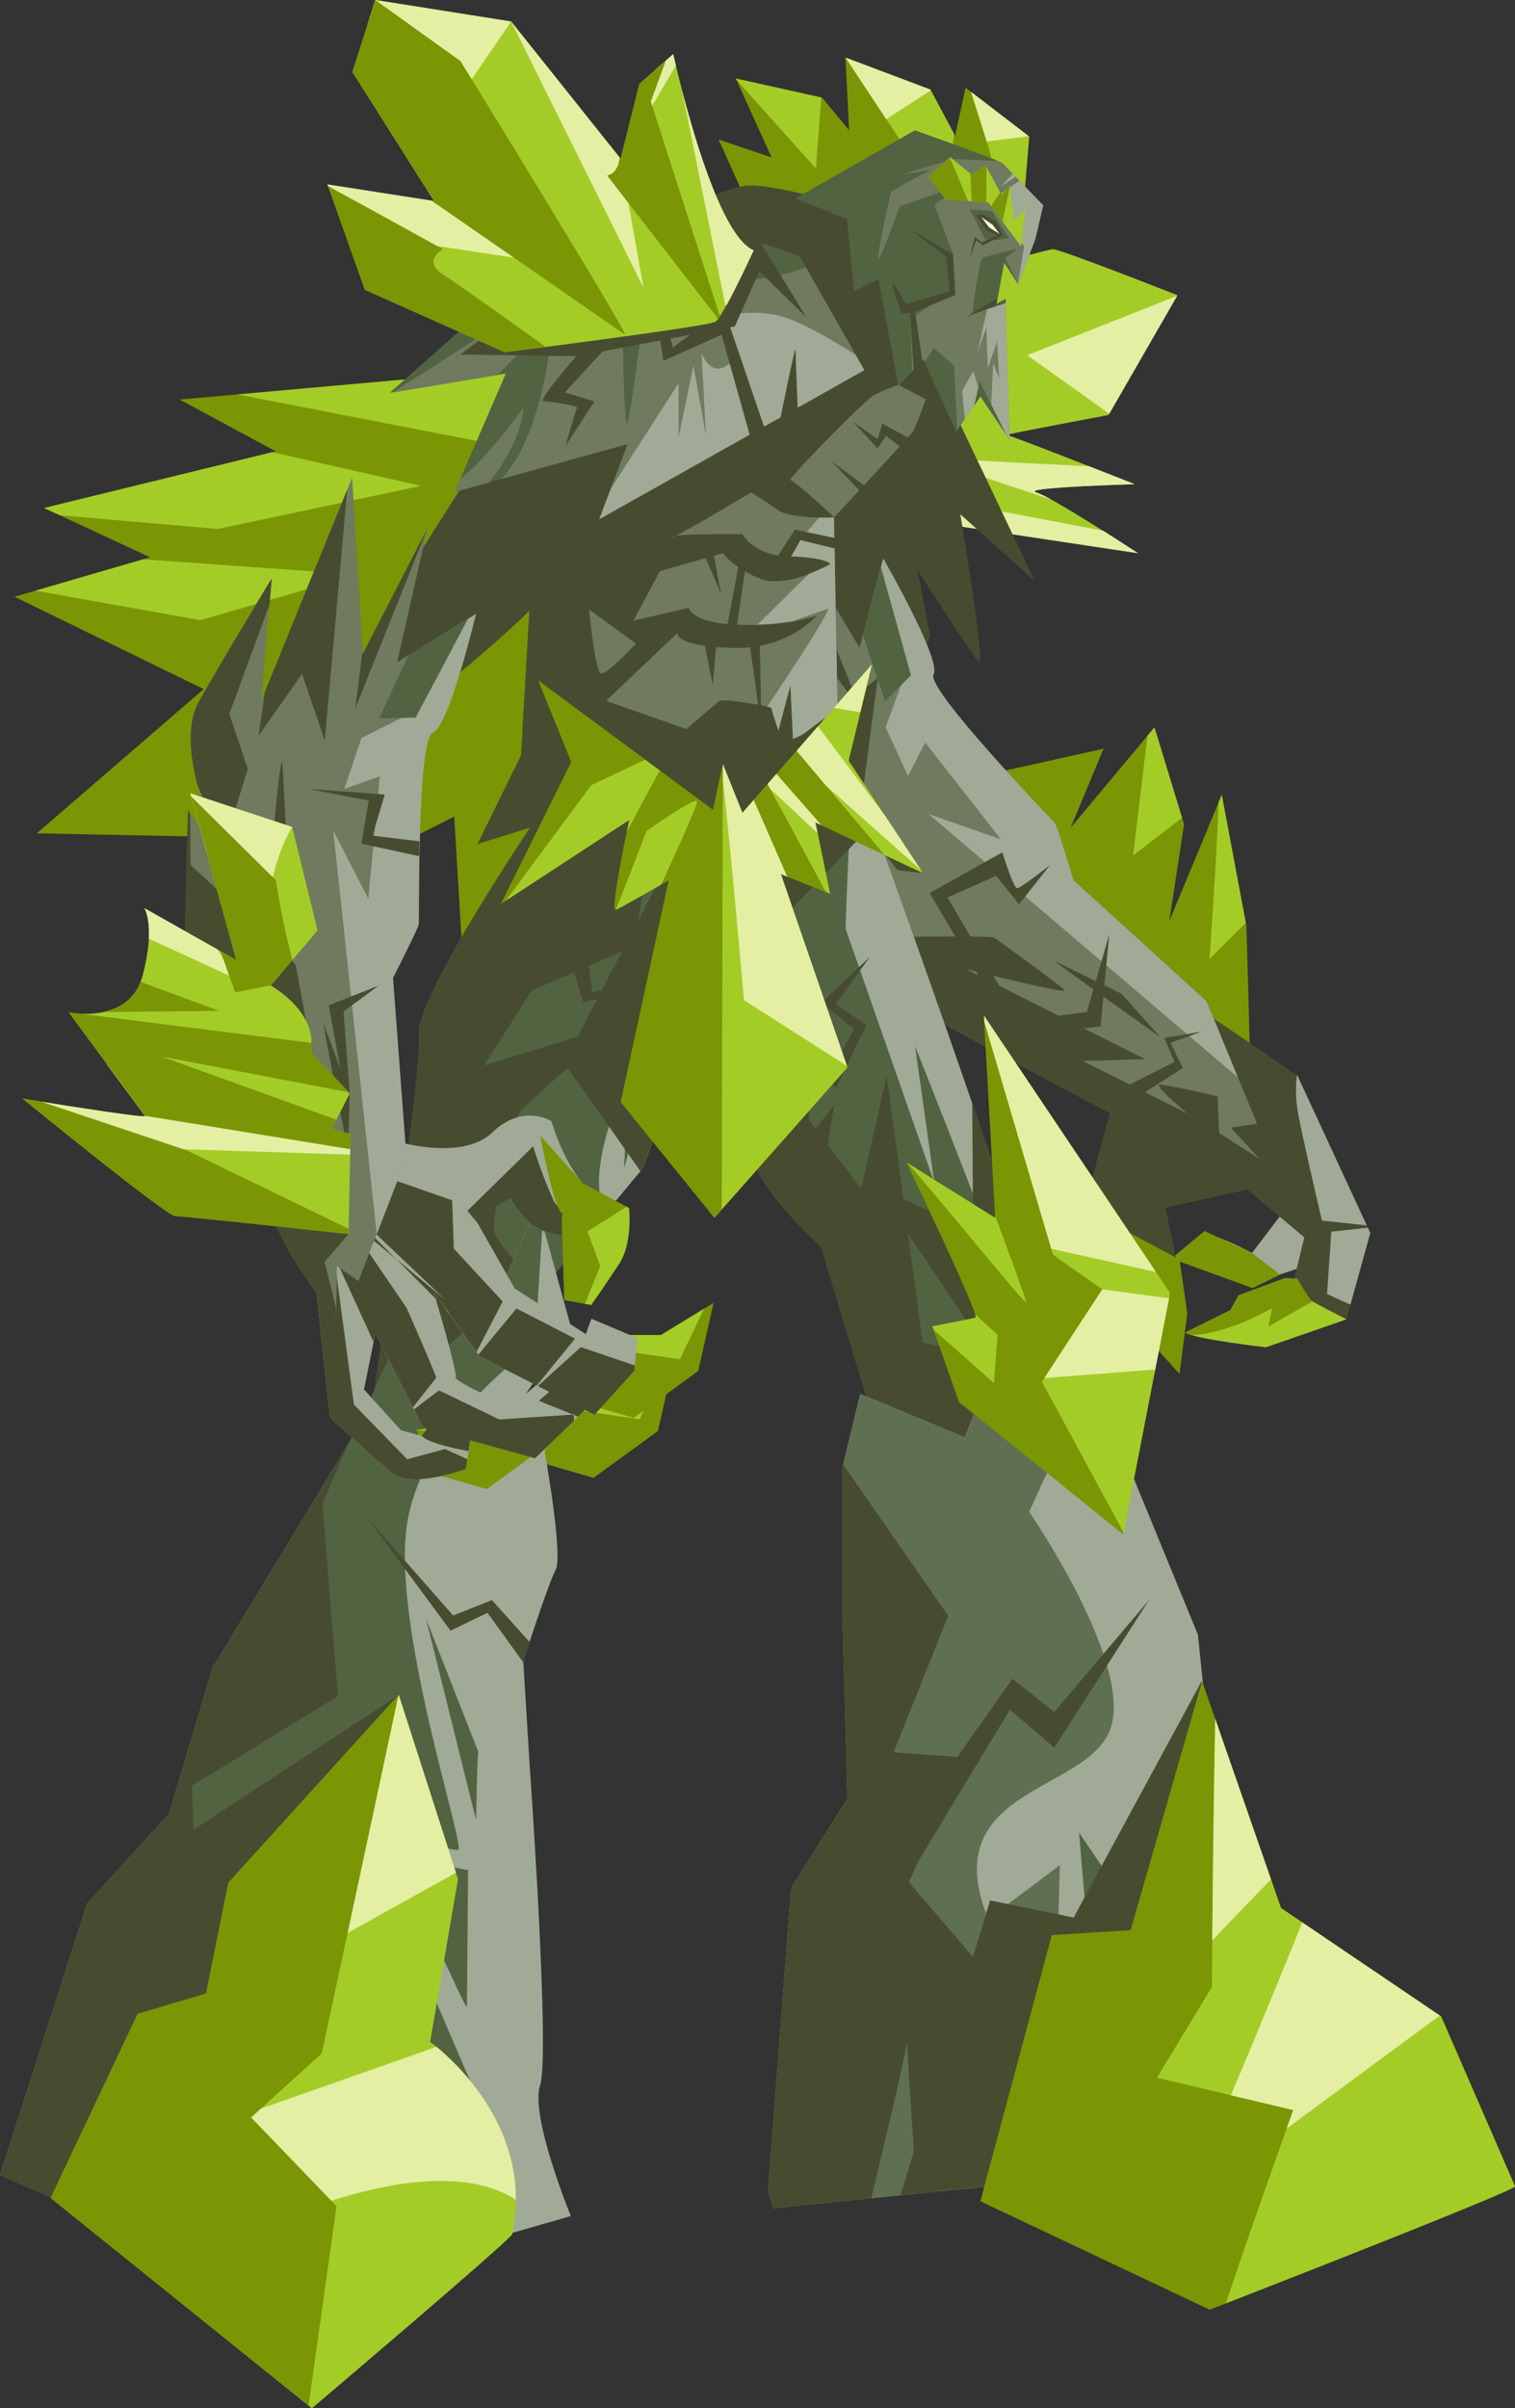<svg xmlns="http://www.w3.org/2000/svg" viewBox="0 0 338.15 537.32"><rect x="0" y="0" width="338.15" height="537.32" fill="#333333" stroke="none"/><defs><style>.cls-1{fill:#7a9604;}.cls-2{fill:#a4cc27;}.cls-3{fill:#e4efa3;}.cls-4{fill:#474c30;}.cls-5{fill:#a1aa96;}.cls-6{fill:#6f7a5f;}.cls-7{fill:#526342;}.cls-8{fill:#f9f5f2;}.cls-9{fill:#5f7052;}</style></defs><title>earth_golem</title><g id="Layer_2" data-name="Layer 2"><g id="Capa_1" data-name="Capa 1"><polygon class="cls-1" points="40.1 89.15 61.55 100.7 9.85 113.34 33.5 124.34 3.25 133.14 45.46 153.75 8.2 185.93 90.69 187.58 182.06 141.43 155.94 78.8 40.1 89.15"/><polygon class="cls-2" points="7.9 131.79 44.77 138.37 79.69 128.19 31.98 124.78 7.9 131.79"/><polygon class="cls-2" points="9.85 113.34 13.32 114.96 48.62 118.02 93.99 108.4 60.75 100.89 9.85 113.34"/><path class="cls-2" d="M114.06,99.87s8.56-12.72,11-18.31L53,88Z"/><polygon class="cls-1" points="213.18 30.31 207.68 20 188.71 12.85 189.53 29.07 183.49 21.79 164.24 17.52 172.21 35.12 160.39 31.13 167.95 47.91 182.52 56.84 228.58 44.33 229.68 30.45 215.52 19.59 213.18 30.31"/><polygon class="cls-2" points="164.37 17.81 182.11 37.59 183.32 21.75 164.24 17.52 164.37 17.81"/><path class="cls-2" d="M220.88,33.61s1.1,5.22,1.92,5.22c.4,0,3,2,5.92,3.68l1-12.06-12.94-9.93Z"/><polygon class="cls-2" points="188.74 12.86 201.63 32.37 212.49 34.02 212.98 29.94 207.68 20 188.74 12.86"/><polygon class="cls-1" points="100.86 173.28 103.61 219.48 128.36 222.78 124.51 146.34 100.86 173.28"/><polygon class="cls-1" points="128.88 311.26 111.56 312.08 117.77 325.48 132.48 329.73 146.85 319.27 150.29 304.07 138.52 311.26 128.88 311.26"/><polygon class="cls-2" points="128.88 311.26 111.59 312.08 142.77 316.66 148.18 305.36 138.52 311.26 128.88 311.26"/><polygon class="cls-1" points="137.86 297.88 120.55 298.7 126.75 312.1 141.46 316.35 155.84 305.89 159.27 290.69 147.5 297.88 137.86 297.88"/><polygon class="cls-2" points="137.86 297.88 120.58 298.7 151.75 303.27 157.16 291.98 147.5 297.88 137.86 297.88"/><polygon class="cls-1" points="272.71 177.32 260.98 205.54 264.28 183.92 257.68 162.29 238.98 184.65 246.31 167.05 213.32 174.38 232.38 216.18 279.31 246.6 278.21 206.65 272.71 177.32"/><path class="cls-2" d="M262.81,65.87S236.78,55.6,235,55.6s-55,15.22-55,15.22l-3.3,13,9.16,29.33L254,123.43S235,111,231.28,109.86s22-1.83,22-1.83-27.86-11-28.65-11,22.78-4.44,22.78-4.44Z"/><path class="cls-3" d="M205.91,102.07c.59.07,14.28,4.59,28.7,9.38a21.65,21.65,0,0,0-3.33-1.59c-3.66-1.1,22-1.83,22-1.83L243,104C226.53,103.23,206.66,102.14,205.91,102.07Z"/><path class="cls-3" d="M193.8,108.4a22.33,22.33,0,0,0,1.63,6.21L254,123.43s-3.48-2.28-7.74-5Z"/><path class="cls-3" d="M205.91,102.07h0Z"/><polygon class="cls-3" points="247.6 92.31 262.74 66 229.27 79.25 247.6 92.31"/><path class="cls-4" d="M197.63,61.24,173.32,97.41c2.64.69,7.64,46.77,7.64,46.77l23.59,5.63,3.08-8-2.84-14.57s11.64,18,13.56,20.35-4-32.84-4-32.84l16.54,14.79S198.41,60.6,197.63,61.24Z"/><path class="cls-5" d="M279.44,279.56s-7.24-4-10.09-4-4.19,5.9-4.19,5.9l14.28,5,16.38-5.52-7.43-13.14Z"/><polygon class="cls-1" points="268.86 274.65 261.44 280.79 279.58 287.39 285.72 284.37 279.44 279.56 268.86 274.65"/><path class="cls-4" d="M267.76,225.28,249,243.56l-6.09,22.6s9.14,15.24,9.9,16,3.3,15.24,3.3,15.24h5.33c3.56-3.31,2-12.19,2-12.19l-3.3-15.75,18.29-4.06,12.69,10.67-2.28,9.39a13.72,13.72,0,0,0-8.89,4.32c-4.32,4.31-.51,9.65-.51,9.65l21.08-5.08,5.33-19.3L289.6,240S269,225.79,267.76,225.28Z"/><path class="cls-1" d="M243.1,270.53l7.06,21.53,13.11,14.48L265,293l-1.74-12S243.75,270.53,243.1,270.53Z"/><path class="cls-5" d="M289.46,239.91a29.59,29.59,0,0,0,.08,7.27c.38,3.24,5.52,25.14,5.52,25.14l10,1.08L289.6,240Z"/><path class="cls-5" d="M297.15,274.8l-.95,13.9s2.79,1.32,5.23,2.37l4.42-16-.54-1.16Z"/><polygon class="cls-5" points="283.38 298.48 299.93 294.49 294.68 291.37 283.38 298.48"/><path class="cls-6" d="M280.57,250.71l-11.23-27.37-29.76-27s-3.55-12-4.11-12.7-28.89-29.94-27.1-33.2-11.23-25.83-11.23-25.83l-5.3,19.92-15.66-26.37L185,148.51l-28.78-26.95,19.5,50L158.65,150.3s3.94,18.4,7.06,31.07,29.8,22.14,29.8,22.14l-14.78-2.8s17.89,20.09,19.92,22,53.27,28.85,53.27,28.85c6.73,5.92,28.78,8.68,28.78,8.68l-8-8.64Z"/><path class="cls-5" d="M239.58,196.36s-3.55-12-4.11-12.7-28.89-29.94-27.1-33.2-11.23-25.83-11.23-25.83l-2.83,10.64c3,8,6.83,17.51,6.83,17.51l-3.47,9.51,5,10.86,3.83-7.48,16.9,21.59-16.13-5.63,69,58.73-7-17Z"/><path class="cls-4" d="M272.12,252.79l-.35-8.19s-12.13-2.86-13.06-2.55,6.34,6.41,6.34,6.41l-23.39-11.75,13.92-.4-40-20.1s22.73,5.71,22,4.72-14.89-11.18-15.69-11.73-32.34-.06-32.34-.06l-8-8.28-.81-.15s17.89,20.09,19.92,22,53.27,28.85,53.27,28.85c6.73,5.92,28.78,8.68,28.78,8.68l-1.56-1.69Z"/><polygon class="cls-4" points="157.27 124.27 174.96 169.67 180.66 177.7 178.22 161.06 192.13 168.36 157.27 124.27"/><path class="cls-4" d="M172.58,178.73,162.25,154.8l-3.6-4.5s3.94,18.4,7.06,31.07c1.29,5.23,6.6,9.92,12.38,13.62L192,201.13l-8-16.34Z"/><polygon class="cls-4" points="184.99 148.51 184.47 148.01 192.13 158.45 176.18 118.18 184.99 148.51"/><polygon class="cls-7" points="192.6 141.7 197.54 156.43 203.33 150.67 196.63 126.55 192.6 141.7"/><path class="cls-4" d="M200.34,194.14l5.68.66-17.57-16.58C188.31,179.19,200.34,194.14,200.34,194.14Z"/><path class="cls-4" d="M235.37,214.4c.41.56,23.62,17,23.62,17l-8.66-9.68Z"/><path class="cls-7" d="M172,170.07c.72-2.38,1.12-3.73,1.12-3.73l-9.6,5.06Z"/><path class="cls-7" d="M189,167.41l-17,2.66c-2,6.5-6.21,20.65-10.89,35.92,3.22,15.72,7.79,44.1,7.91,49.88.16,8,15.79,22.08,15.79,22.08l11.51,38,28.1,12.34s9.82-18.11,8.67-30.63S189,167.41,189,167.41Z"/><path class="cls-7" d="M163.51,171.4l-18.61,2.92-18.8.73s-32,46.38-31.13,55.48-11.36,88.82-11.36,88.82l9,10.65,21.55-34.1,28.94-34.78c1.41-1.7,10.27-29.93,18-55.13-1.24-6.07-2.29-10.25-2.79-10.53-1.81-1-.22-21.2-.22-21.2Z"/><path class="cls-7" d="M158.09,174.26s-1.59,20.22.22,21.2c.5.28,1.55,4.46,2.79,10.53,4.68-15.27,8.94-29.42,10.89-35.92l-8.48,1.33Z"/><path class="cls-5" d="M140.41,239.75s-10.58,21.67-5.19,30.83l7.88-9.46c1-1.2,5.65-15.44,11-32.55l.4-22L139.27,260.7Z"/><path class="cls-5" d="M190.75,172.18c-1.35,10.78-2,35.07-2,35.07l19.8,56.63-4.31-30.48s18.53,46.47,18.79,49.27c.14,1.61,5.38,12.55,9.77,21.5a28.56,28.56,0,0,0,.24-6.55C232.07,286.62,198.79,194.34,190.75,172.18Z"/><path class="cls-4" d="M197.93,240l-5.72,25.14L177,245.34l-7.24-68.57-13,18.95,2.53,11.35c.08-.28.17-.55.25-.83.79,3.82,1.65,8.38,2.51,13.19l.42,1.91-.05.17c2.54,14.47,5,30.44,5,34.62.16,8,15.79,22.07,15.79,22.07l11.51,38,28.1,12.34s.29-.54.77-1.5l-17.35-25.29Z"/><path class="cls-4" d="M144.56,174.39l-1.19.18-18.79.73s-32,46.38-31.13,55.48-11.37,88.83-11.37,88.83l9,10.64,21.55-34.1,7.44-8.95c-5.11-5.59-9.6-10.91-9.76-12.53-.38-3.81,3.05-24,6.47-27.43s21-18.66,21-18.66L108,237.72,118.7,221l22.85-9.9s5.72-34.67,4.57-35.81A8.44,8.44,0,0,0,144.56,174.39Z"/><path class="cls-4" d="M196.64,297.62a.12.12,0,0,0-.09-.06Q196.45,297.56,196.64,297.62Z"/><path class="cls-4" d="M217,246.05l.21,28.69-21.72-10.17L221,302.51s-22.46-4.35-24.38-4.89c.88.92,2.69,13.62,3.55,20l24.22,10.64s9.82-18.11,8.67-30.63C232.62,292.59,225.41,270.58,217,246.05Z"/><path class="cls-4" d="M182.85,44.18s-12.21-3.36-16.68-2.7-10.92,4-10.92,4l8.92,5.44-11.08,3.29L146,52l-13.08,9.89,6.62,1.15-6.77,12.2-10,2.14-4,16.81,6.16-1.15-5.39,19.28-2.92,50.26,1.85,9.89,6.15,1,53.56-3.29,8.92-5.93-.92-48.78s16.62-17.8,17.7-19.28S216,61.74,216,61.74l-19.4-19.93Z"/><path class="cls-4" d="M113.44,92.72S86.27,133.86,84,140.21s-.51,20.57-.51,20.57l2-1.53H91.1s22.09-16.76,32-28.18,30-52.57,30-52.57l-24.63,6.86C126.9,85.1,113.44,92.72,113.44,92.72Z"/><path class="cls-6" d="M150,119.77c0,.1.33,0,.91-.28C150.28,119.56,150,119.65,150,119.77Z"/><path class="cls-6" d="M195.09,88.15c-2.1,1.14-19.62,19-18.67,19s9.76,8.27,9.76,8.27,16.62-17.8,17.7-19.28a75.23,75.23,0,0,0,2.73-7.07l-6.06-3.19A39.23,39.23,0,0,0,195.09,88.15Z"/><path class="cls-6" d="M173.75,113.86c-2.66-1.9-6.09-4-6.09-4s-13.18,7.94-16.8,9.63c3.36-.43,14.9-.3,14.9-.3s2.28,4.77,10.47,5,9.14,1.71,9.14,1.71-9.71,5.52-15.62,3.24-8.38-5.72-8.38-5.72l-14.09,4-5.9,11.05,12.38-2.86s.38,3.43,11.23,3.81,17.33-2.09,17.33-2.09-6.47,7.81-19.42,7.23-11.62-3.42-11.62-3.42l-16,15.23,17.91,6.29s6.66-5.72,7.42-6.29,11.62,1.15,11.62,1.72,1.52,4.95,1.52,4.95l2.67-10.1.57,12,10-4.73-.85-44.7S176.42,115.77,173.75,113.86Z"/><path class="cls-5" d="M182.86,115.46l-7.46,8.65.83,0c8.19.19,9.14,1.71,9.14,1.71a37,37,0,0,1-4.76,2.17l-11.53,11.36a54.76,54.76,0,0,0,7.94-.78c3.66-1.33,7-2.51,7.7-2.72,1.08-.31-6.92,12-13.43,21.76.58.15.94.29.94.4,0,.57,1.52,4.95,1.52,4.95l2.67-10.1.57,12,10-4.73-.85-44.7S184.76,115.51,182.86,115.46Z"/><path class="cls-6" d="M204.21,29.11,177.63,44.23l11.46,4.61,1.59,16.08,5.41-2.71,4.46,23.72,5.57-5.73,7.32,16.07,5.41-7.8,6.53,9.71-1-31.51-2.07,1.27,1.75-9.39,3.19,4.94L231.1,53.3l1.76-7.48-9.24-9.55C219,34.36,204.21,29.11,204.21,29.11Z"/><path class="cls-5" d="M214.77,87.45c0,.19.3,3.14.57,6.08l3.51-5.06.22.33-1.83-6S214.7,87.07,214.77,87.45Z"/><polygon class="cls-5" points="220.61 45.17 228.6 54.95 227.18 63.33 227.28 63.49 231.1 53.3 232.85 45.82 227.53 40.31 220.61 45.17"/><path class="cls-5" d="M222.35,67.94l.18-1-2.05,1.35s-1.7,7.73-2.38,10.63c.62-2,2.06-5.8,2.06-5.8l.32,9,2.09-5.9L223,84.4,221.69,81l-.54,10.85,4.23,6.29-1-31.51Z"/><path class="cls-5" d="M218.1,79a7.55,7.55,0,0,0-.29,1C217.8,80.19,217.91,79.75,218.1,79Z"/><polygon class="cls-5" points="223.4 41.62 226.7 39.45 226.04 38.77 223.4 41.62"/><polygon class="cls-7" points="216.48 46.73 220.08 53.74 225.2 53.2 221.33 47.09 216.48 46.73"/><path class="cls-7" d="M227.11,55.49s-6.93,1.67-7.76,2S217,70.11,217,70.11l7.49-2.48,0-1-2.07,1.27,1.75-9.39,3.19,4.94v0c-1.23-2.31-3-5.82-3-5.82Z"/><path class="cls-7" d="M222.69,35.89c-5.4-2.14-18.48-6.78-18.48-6.78L177.63,44.23l11.46,4.61,1.59,16.08,5.41-2.71,4.46,23.72,3-3.14-.31-11.66L212,65l.71-8.24-4.17-11.1,6-4.3-13.72,4.66S196,59.67,196,57.4s2.87-14.68,2.87-14.68l8.59-4.78-7,1.2,12.41-3.7Z"/><path class="cls-7" d="M222.69,35.89c-5.4-2.14-18.48-6.78-18.48-6.78L177.63,44.23l11.46,4.61,1.59,16.08,5.41-2.71,4.46,23.72,3-3.14-.31-11.66L212,65l.71-8.24-4.17-11.1,6-4.3-13.72,4.66S196,59.67,196,57.4s2.87-14.68,2.87-14.68l8.59-4.78-7,1.2,12.41-3.7Z"/><polygon class="cls-7" points="208.43 77.69 206.39 80.79 213.44 96.27 213.62 96.02 212.96 81.63 208.43 77.69"/><polygon class="cls-7" points="217.41 90.55 218.85 88.47 224.63 97.07 218.69 85.09 217.41 90.55"/><polygon class="cls-4" points="222 49.4 219.28 47.77 217.92 47.95 220.22 51.37 222.67 52.49 219.18 54.07 217.56 52.92 216.39 57.71 217.92 53.59 219.37 54.73 223.84 52.51 222.05 48.94 222 49.4"/><polygon class="cls-8" points="219.05 48.45 220.72 50.71 223.15 52.23 221.52 50.12 219.05 48.45"/><path class="cls-7" d="M138.58,45.74c-8.38,0-41.13,7.62-41.13,7.62l19.3,7.87L87,87.64l25.91-4.31-11.43,26.41,38.6-10.67-6.35,16.76,59.17-33.27L178.45,57.17S147,45.74,138.58,45.74Z"/><path class="cls-6" d="M161.57,62.06C150.14,59.77,145,59.58,145,59.58s-4.57,37-5.15,34.86-.91-19.3-.78-20.52c-.7.77-16.55,5.09-16.55,5.09s-2.34,19.45-10.7,27.88l28.29-7.82-6.35,16.76,59.17-33.27-13-22.84C174.26,61.61,167.23,63.19,161.57,62.06Z"/><path class="cls-6" d="M139.07,73.92s0,0,0,0S139.07,73.86,139.07,73.92Z"/><polygon class="cls-6" points="87.74 87.53 111.08 83.64 111.09 83.58 121 73.68 112.05 71.96 87.74 87.53"/><path class="cls-6" d="M102.76,106.85l-1.25,2.89,7.64-2.12c3.44-4.38,7.16-10.44,7.66-16.61C116.81,91,109,102.14,102.76,106.85Z"/><polygon class="cls-6" points="115.61 60.77 127.09 59.58 99.66 54.26 115.61 60.77"/><path class="cls-6" d="M139.07,73.92s0,0,0,0S139.07,73.86,139.07,73.92Z"/><polygon class="cls-6" points="87.74 87.53 111.08 83.64 111.09 83.58 121 73.68 112.05 71.96 87.74 87.53"/><path class="cls-6" d="M102.76,106.85l-1.25,2.89,7.64-2.12c3.44-4.38,7.16-10.44,7.66-16.61C116.81,91,109,102.14,102.76,106.85Z"/><polygon class="cls-6" points="115.61 60.77 127.09 59.58 99.66 54.26 115.61 60.77"/><path class="cls-6" d="M134.14,150.24c1.33.38,7.81-6.67,7.81-6.67L131.47,136S132.81,149.86,134.14,150.24Z"/><path class="cls-5" d="M173,70.25A27,27,0,0,0,160,71s7,6.73,2.8,10.16-6.23-2.42-6.23-2.42l1,18.42-2.79-15.62-3.31,16V85.48L136.35,109l-2.59,6.85,59.17-33.27-2-3.44C185.2,75.48,177.41,71,173,70.25Z"/><path class="cls-5" d="M117.37,311l10.09-14.85L120,269.08l-10.28,22.86L90.89,308.32l.19-14.48-12,26.09L47.42,372.14l-9.71,32.57-18.28,20L0,485.27l25.14,10.85,13.71,15.43L69.7,511l57.71-16.57s-9.14-22.28-6.86-29.14-2.36-71.89-2.36-71.89l-1.4-22.79s5.53-17.14,7.24-20.37-2.47-26.48-2.47-26.48l11.8-26.47Z"/><path class="cls-7" d="M109.75,291.94,90.89,308.32l.19-14.48-12,26.09L47.42,372.14l-9.71,32.57-18.28,20L0,485.27l25.14,10.85,13.71,15.43S40.56,483,40,480.7s19.43-24.57,19.43-24.57l27.42,3.43L76.56,405.28s24,8,25.71,7.43S87.41,363,90.84,340.15s28.57-40,28.57-40l1.7-27.16L120,269.08Z"/><polygon class="cls-4" points="47.42 372.14 37.71 404.71 19.43 424.7 0 485.27 16.21 492.27 28 466.41 26.28 442.42 43.99 429.28 42.85 398.42 75.42 378.43 71.99 335.58 77.52 322.51 47.42 372.14"/><path class="cls-7" d="M106.26,406.08s.25-14.47.5-15.23L95.08,361.13Z"/><polygon class="cls-7" points="90 461.69 109.3 474.39 84.92 417.76 90 461.69"/><path class="cls-7" d="M104.22,447.73c0-1.53.26-30.48.26-30.48l-15.75-3S104.22,449.25,104.22,447.73Z"/><path class="cls-7" d="M97.61,478.64l9.15,7.18S108.31,484.93,97.61,478.64Z"/><path class="cls-7" d="M63.59,462.46,44,482s37.58-12.44,51-4.83c.92.52,1.76,1,2.53,1.46L84.42,468.3Z"/><polygon class="cls-1" points="105.92 318.34 92.89 318.96 97.56 329.04 108.63 332.24 119.45 324.37 122.03 312.93 113.18 318.34 105.92 318.34"/><polygon class="cls-2" points="105.92 318.34 92.91 318.95 116.38 322.4 120.45 313.9 113.18 318.34 105.92 318.34"/><path class="cls-5" d="M130.76,297.65l-15.87-10.16-9-15.84,8.34-4.34c-.11.08-.52.64,2.81,4.44,3.68,4.19,10.41,4.06,10.41,4.06L127,286.73l6.1,1c7-6.86,5.58-18.67,5.58-18.67-10.54-.63-15.61-18.92-15.61-18.92s-6.35-4.06-13.21,2.54-22.09,1.78-22.09,1.78L72.61,265c-.94,1.69,1,6.31,3.08,8.77,0,.46,0,1-.06,1.53l-6.2.24c0,1.77,4.19,40.63,4.19,40.63S83,325,87.46,328.63s16.51-.89,16.51-.89l1-6.38,14.47,4s7.47-7.1,11.06-10.74l2.15,1.09,8.88-9.78.77-7.36L132,294.22ZM94.19,320.38l-4.69-1.27L81.24,310l2.54-12.47,10.67,21,.89.25Zm23-5.08s-16.26-7.11-15.5-8c.43-.49-2.3-10.3-4.86-19L107,302.6l15.57,7.94Z"/><path class="cls-4" d="M100.92,267.81l-12.69-4.44s-3.72-2.38-7.08-4.31l-3.43,2.39c2.4,5.55,6.36,14,6.36,14L99.4,290l-11-9.13,8.85,8.89-.45-1.53L99.51,292l.52.53.32.66,6,8.47,5.84-11.29L101.3,278.6Z"/><path class="cls-4" d="M120.05,309.25l2.54,1.29-2.32,2,7.47,3,.48,0s0,.09,0,.23l.8.32,1.51-1.51,2.15,1.09,8.88-9.78.13-1.24-12.06-4.09Z"/><path class="cls-4" d="M90.89,325.58,79,313.39,74.51,280s5.9,12.95,8.88,19.42l.39-1.92L92.16,314c2.09-2.65,5-6.39,5.21-6.54s-6.6-15.62-6.6-15.62l-14-20.57,11.62,9.66L72.61,265c-.94,1.69,1,6.31,3.08,8.77,0,.46,0,1-.06,1.53l-6.2.24c0,1.77,4.19,40.63,4.19,40.63S83,325,87.46,328.63s16.51-.89,16.51-.89l.34-2.16c-2.65-1.26-5-2.28-5-2.28Z"/><polygon class="cls-4" points="106.76 302.24 107.02 302.6 119.8 309.12 128.35 298.67 115.27 291.94 106.76 302.24"/><path class="cls-4" d="M111.46,316.7,98,310.22s-3.23,2.39-5.59,4.25l2,4,.89.25-1.15,1.66c1.16,1.28,5.38,2.43,10.42,3.37l.38-2.39,14.47,4s4.91-4.67,8.69-8.38c0-.53,0-.94.06-1.17l-.47-.19Z"/><path class="cls-6" d="M95.42,117.83,81,145.91,78.6,106.56,58.34,156.28,60.6,129.1s-9.79,16.06-16.24,27.4,6.4,36.58,6.4,36.58L42,180.88s-.83,26.88-.69,29.69,18.82,57.57,18.82,57.57c.82,8.94,14.93,26.1,14.93,26.1l.14-11.77L80,285.84l10.68-27.59-3-40.06s5.65-11.12,5.76-12-.39-41.61,3.15-42.74,9.62-26.48,9.62-26.48L88.65,147.75Z"/><path class="cls-5" d="M89.74,160.12l-9.06,4.52L76.87,176l7.92-2.79-2.58,27.3L74.38,185.3l9.7,90.11,6.64-17.16-3-40.06s5.65-11.12,5.76-12-.39-41.61,3.15-42.74,9.62-26.48,9.62-26.48l-9.38,5.78C93.51,150.6,89.74,160.12,89.74,160.12Z"/><path class="cls-4" d="M70.13,264.52c-.88-.42.19,9,.19,9l-8.9-24.61,10.39,9.28L56.59,216.09s12.57,19.78,12.71,18.55S66.18,216.29,66,215.33,42.55,193,42.55,193l-.11-11.49-.48-.67s-.83,26.88-.69,29.69,18.82,57.57,18.82,57.57c.82,8.94,14.93,26.1,14.93,26.1l0-2.29-2.57-10.41,5.38-6.19S71,264.93,70.13,264.52Z"/><polygon class="cls-4" points="57.73 164.12 67.41 150.37 72.49 165.23 77.5 109.25 59.12 154.37 57.73 164.12"/><path class="cls-4" d="M44,174.91l5.87,14,5.45-17.35-4.14-12.27,9-24.48.48-5.74s-9.79,16.06-16.24,27.4C41.69,161.19,42.32,168.24,44,174.91Z"/><polygon class="cls-4" points="80.92 145.19 79.3 158.05 95.42 117.83 80.96 145.91 80.92 145.19"/><polygon class="cls-7" points="84.62 160.3 92.78 160.09 104.5 137.98 91.16 146.2 84.62 160.3"/><path class="cls-4" d="M60.71,189.59,64.38,194,63,169.86C62.26,170.47,60.71,189.59,60.71,189.59Z"/><path class="cls-4" d="M77.69,257l.36-13L72.2,228.39C72.12,229.08,77.69,257,77.69,257Z"/><path class="cls-4" d="M135.85,171.38c-1.9.19,2.1-4.57,2.1-4.57L119.67,171l-3-8.4-.38,5.92-9.72,19.81s15-4.76,16.57-5-8,9.9-8,9.9,29.52-5.9,30.1-5.71-2.86,8.76-2.86,8.76l26.47-10.86-4.19,29.9,26.48-27.61,4.76-36.38-23.62,17.71S137.76,171.19,135.85,171.38Z"/><path class="cls-5" d="M269.67,387l-2.29-22.28L250.24,323l8-32-32.56-51.42,13.14,48-16.57-20,2.28,29.14-9.14,24L192,311l-4,16.57v32l1.14,41.71-12.57,20-5.14,67.41,1.14,4s44-4.57,50.85-5.14,36.57,17.14,38.85,18.28S324,488.12,324,488.12l-37.71-48.56Z"/><path class="cls-9" d="M239.7,493.58c10.17,5.06,21.19,11.58,22.54,12.25.54.27,4.28-.57,9.67-2l-13.67-40.24S246.58,480.91,239.7,493.58Z"/><path class="cls-9" d="M245.67,302.44,223,276.75l1.56,20-9.14,24L192,311l-4,16.57v32l1.14,41.71-12.57,20-5.14,67.41,1.14,4s44-4.57,50.85-5.14c1.65-.14,4.63.79,8.24,2.29l3.76-32,1.14-41.7-16,12c-12-29.71,22.86-28,27.43-42.85s-18.28-48-18.28-48Z"/><path class="cls-4" d="M215.45,392.11l-16-1.14,12.19-30.47s-13.25-19.12-23.46-33.79l-.21.87v32l1.14,41.71-12.57,20-5.14,67.41,1.14,4,21.92-2.26c2.32-9.56,7.54-31.25,8-34.95.08,3.29,1.27,21.08,2.14,33.92l4.48-.46,12.07-47.69-18.28-21.33Z"/><polygon class="cls-7" points="244.15 447.47 252.78 426.4 240.84 408.88 244.15 447.47"/><path class="cls-7" d="M244.4,468,258.11,448l-.76-17.77S245.41,465,244.4,468Z"/><path class="cls-4" d="M123.56,267.84A103.4,103.4,0,0,1,119,255.75l-14.66,14.38s1.35,1.72,2.29,2.77l-.71-1.25,8.34-4.34c-.11.08-.52.64,2.81,4.44,3.68,4.19,10.41,4.06,10.41,4.06L127,286.73l6.1,1a18.76,18.76,0,0,0,4.79-8.76c-.21-2.5-.38-4.58-.38-4.58S125.75,272.22,123.56,267.84Z"/><polygon class="cls-5" points="83.91 398.46 95.08 404.3 88.99 378.15 83.91 398.46"/><polygon class="cls-5" points="71.85 448.49 77.94 453.44 75.28 429.06 71.85 448.49"/><path class="cls-4" d="M51,420.05l5.22,18.15L43.4,441l.55,8.39L21.81,447l-7.15,29.69,22.28,10.59,6.46-14,19.66-2.75-21.31.55-5.91,11.82L18.38,471.47l4-19,25.16.69L46,444.8l4,5.09s12.09-2.2,12.64-2.62-12.51-.68-12.51-.68l-1-3.3,10.86-3L54,421l12.79-10.31Z"/><path class="cls-4" d="M109.8,357l-8.66,3.44L82,338.67l18.56,25.16,8.25-4,8,11.1,0-.35,1.39-4.22Z"/><polygon class="cls-4" points="250.16 446.59 239.71 427.89 215.52 446.86 199.02 425.14 225.42 381.42 235.31 389.95 256.49 356.95 235.31 381.97 225.97 374.55 203.69 406.17 194.62 431.46 213.04 456.76 236.96 437.24 249.34 452.09 267.48 436.96 276.01 450.99 269.68 432.56 250.16 446.59"/><polygon class="cls-4" points="132.21 221.4 130.97 212.6 126.98 212.88 130.15 223.6 141.14 221.13 143.89 233.09 143.07 218.79 132.21 221.4"/><polygon class="cls-4" points="183.35 223.74 190.63 229.65 185.55 239 179.5 234.6 174.96 249.45 183.62 262.37 186.24 246.42 180.05 254.4 181.56 238.31 186.65 242.71 193.38 228.69 186.51 224.01 194.21 213.43 183.35 223.74"/><path class="cls-4" d="M73.37,224.29l3.16,17.18s-12.24,3.16-13.2,3.44l-9.48-8.25,6.59,12.79L78.05,244l-1.38-18.31,7.83-5.77Z"/><path class="cls-4" d="M85.88,177.27,68.69,176l13.61,2.62-1.65,9.62,12.91,2.78c0-1.08,0-2.19.07-3.31l-10.5-1.26Z"/><path class="cls-4" d="M259.92,231.57l2.2,5.37L249,243.56l-19.43-12.4,16.08-2.2,1.93-20.48-5,17.32-15,1.92-16.09-27.49,10.86-4.81,5.09,6.32,7-8.8s-6.6,5.23-7.42,5.23-3.3-8-3.3-8l-16.23,9.08,17.19,29-1.38,4,29.29,13.34,11.41-7.29-2.75-5.64,6.87-2.47Z"/><path class="cls-4" d="M173.1,98.82l5.21-1.42s-.74-17.05-.74-19.25C177.57,76.37,174.34,92.54,173.1,98.82Z"/><path class="cls-4" d="M172.63,101.25l.47-2.43-1.19.32Z"/><path class="cls-4" d="M150.26,77.6c0,.55-4.21-15.76-4.76-16.68s2.56,19.61,2.56,19.61l13-5.86,7.15,25.48,3.68-1-10.1-29.6S150.26,77.05,150.26,77.6Z"/><polygon class="cls-4" points="222.61 66.57 215.47 70.82 222.94 67.79 224.21 66.8 222.35 67.94 222.61 66.57"/><path class="cls-4" d="M202.62,50.83l-.12-.08Z"/><path class="cls-4" d="M212.72,56.8s-8.93-5.26-10.1-6c1.08.74,8.5,6.42,8.5,6.42L212,65l-9.78,2.85s-2.75-5-3-4.59,2,6.69,2,6.69l1.92-.09.92,15,2.75,2.48c.09-.28-2.57-17.78-2.57-17.78l9-3.76Z"/><polygon class="cls-4" points="195.86 97.95 190.36 94.1 195.86 100.01 197.78 97.26 204.11 102.07 195.45 110.18 185.55 102.9 196 113.76 188.44 120.49 177.44 118.16 172.31 126.06 174.82 127.23 178.67 120.49 194.21 124.34 195.17 117.88 207.41 100.28 196.96 94.51 195.86 97.95"/><polygon class="cls-4" points="158.82 121.08 159.49 120.96 158.74 120.63 158.82 121.08"/><polygon class="cls-4" points="166.84 123.57 171.11 127.92 172.31 126.06 166.85 123.52 166.84 123.57"/><polygon class="cls-4" points="156.21 121.56 160.94 132.45 158.82 121.08 156.21 121.56"/><path class="cls-4" d="M164.38,140.29l2.46-16.72-3.29-3.35-4.06.74,5.85,2.56L162,141.39s-4.54-.28-4.95-.14,2.06,11.55,2.06,11.55l.83-9.9,7.42,1,2.61,18.7-.41-20.21Z"/><path class="cls-4" d="M155.94,49.74,112.05,72l-9.26,7.11,25.84.36s-8.8,10.09-7.33,10.09,7.88.91,7.52,1.46-2.57,8.43-2.57,8.43l6.42-9.89-6.6-2,8.43-9.17L164,72.84l5.5-12.29L180,70.82,168,51.21Z"/><path class="cls-2" d="M150.28,12.07l-7.58,6.65-4.17,16.7L114.09,4.8,83.77,0,78.66,16.09,96.91,44.86,73.09,41.15l8.36,23.51,31.24,13.92s45.33-5.72,47-6.8,8.51-15.94,8.51-15.94C158.94,52,150.28,12.07,150.28,12.07Z"/><path class="cls-3" d="M152.21,20.06l9.67,48,.35-.07c2.6-4.73,6-12.15,6-12.15C161.59,53.08,155.28,31.92,152.21,20.06Z"/><polygon class="cls-3" points="96.92 44.86 73.09 41.15 73.23 41.54 94.67 54.45 122.28 58.63 91.21 35.86 96.92 44.86"/><path class="cls-3" d="M146,15.8l-1.93,10.34,6.78-11.51c-.38-1.62-.59-2.56-.59-2.56Z"/><path class="cls-3" d="M82.06,5.38c9.07,7.7,19.8,17.28,19.8,17.28L114.09,4.8,83.77,0Z"/><polygon class="cls-3" points="114.08 4.79 143.63 64.2 138.5 35.39 114.08 4.79"/><path class="cls-1" d="M98.85,55.61s-14.93-8.3-25.62-14.07l8.22,23.12,31.24,13.92s3.75-.47,9.12-1.17c-4.85-3.49-19.13-13.74-23-16.23C94.21,58.16,98.85,55.61,98.85,55.61Z"/><path class="cls-1" d="M83.77,0,78.66,16.09,96.91,44.86l-.6-.09c8.72,6,41.73,28.86,43.14,29.87,1.63,1.16-36.66-61-36.66-61Z"/><path class="cls-1" d="M148.61,13.53l-5.91,5.19-4.17,16.7-.22-.27c-.41,3.79-2.8,4-2.8,4l24.79,32c.12-.15.25-.34.39-.55L145.26,22.66Z"/><path class="cls-2" d="M78.05,244l-8.75-9.33c1.89-8.84-8.86-14.8-8.86-14.8l10.45-12.28-5.68-23.09L42.48,177l10.27,37.21L32.22,202.61s2.56,3.85-.37,15-16.5,8.25-16.5,8.25l17,23.1c.55.73-27.31-3.85-27.31-3.85s32.08,26.21,34.09,26.21,38.68,4,38.68,4L78.23,253,74,251.92Z"/><path class="cls-3" d="M32.22,202.61s1.24,1.88,1,6.81l19.53,9-4.24-6.6Z"/><path class="cls-3" d="M42.48,177l3.75,13.58c7.4,6.37,13.39,11.62,13.39,11.62s1.59-11.7,5.61-17.61l0-.07Z"/><path class="cls-3" d="M32.4,249c.42.56-15.67-2-23.34-3.21L37.9,256.32l40.25,1.29,0-2.62c-13.28-4.19-37-11.92-54.34-17.58Z"/><path class="cls-1" d="M9.28,245.82l-4.19-.68s32.08,26.21,34.09,26.21,38.68,4,38.68,4l0-1.18L41.75,256.69Z"/><path class="cls-1" d="M75.08,249.82,36,235.7l41.87,8-8.54-9.1a9.79,9.79,0,0,0,.21-1.91l-51.83-6.54a18.15,18.15,0,0,1-2.33-.3l17,23.1,45.77,7.44.06-3.41L74,251.92Z"/><path class="cls-1" d="M23.26,225.81l25.64-.28s-8.14-3-17.52-6.47A10.77,10.77,0,0,1,23.26,225.81Z"/><path class="cls-1" d="M42.69,177.72l10.06,36.44-3.55-2,3.27,9.24,8-1.56,4.81-5.65a165.16,165.16,0,0,1-3.71-17.81Z"/><polygon class="cls-2" points="256.11 164.16 252.91 190.88 263.83 182.45 257.68 162.29 256.11 164.16"/><path class="cls-2" d="M272,179c-.52,14.32-2.05,35-2.05,35l8.1-8.11-5.35-28.55Z"/><path class="cls-4" d="M22.68,439.07c0,1.83-3.66,24.2-1.09,26.4s8.43,6.23,10.63,9.9l44.36-53.9c1.1-3.66,12.35-43.25,12.35-43.25L37,412.31S22.68,437.24,22.68,439.07Z"/><path class="cls-2" d="M96,455.57l6.23-36.3L89,378.15l-38,41.9L46,444.8l-15.26,4.54L11.32,490.4l58.29,46.92s44.49-37.72,44.73-38.86C119.83,472.43,96,455.57,96,455.57Z"/><path class="cls-3" d="M97.43,456.67,31.85,479.76l22.73,19.07s40.78-21,60.57-8C115.23,472.79,101.87,460.32,97.43,456.67Z"/><polygon class="cls-3" points="64.84 438.34 101.77 417.82 89.02 378.24 64.84 438.34"/><path class="cls-1" d="M88.93,378.22,51,420.05,46,444.8l-15.26,4.54L11.32,490.4l57.55,46.33,6.24-44.5-19.06-19.8,15.76-14.3S83.09,405.77,88.93,378.22Z"/><path class="cls-4" d="M221,424l-20,65.72c10-1,19.44-2,22.32-2.21,3.73-.31,14.24,4.8,23.41,9.7l17.11-23.17c0-2.2,4.4-99,4.4-99l-28.6,52.79Z"/><path class="cls-1" d="M285.91,425.69l-17.6-50.59-15.95,55.54-17.6,1.1-15.94,59.39L270,515.32s66.54-25.84,68.19-27.49l-16.5-37.94Z"/><path class="cls-2" d="M285.91,425.69l-14.67-42.16c-.55,27.72-.73,59.76-.73,59.76l-12.27,20.27,30.42,7.22s-9,25-15.06,43.13c13.92-5.43,63.13-24.66,64.55-26.08l-16.5-37.94Z"/><path class="cls-3" d="M270.58,432.93c4.66-4.89,9.13-9.55,13.1-13.62l-12.44-35.78C270.88,401.48,270.68,421.23,270.58,432.93Z"/><path class="cls-3" d="M274.74,467.48l13.92,3.3s-.56,1.54-1.49,4.14l34.19-25.23-30.7-20.78C285.85,440.93,279.81,455.44,274.74,467.48Z"/><path class="cls-1" d="M130.1,264l-9.53-10.63s3.11,16.86,5,17.41l-.19,1.28.55,18,6.05,1.1s3.12-4.4,6.23-9.17,2.2-12.46,2.2-12.46Z"/><path class="cls-2" d="M139.84,269.24c-3.22,2.07-8.73,5.5-8.73,5.5l2.88,7.7-3.44,8.46,1.38.25s3.12-4.4,6.23-9.17,2.2-12.46,2.2-12.46Z"/><path class="cls-2" d="M289.48,285.28l-2.75-.09L276.47,289l-1.84,3.3-10.08,5c1.93,1.46,18,3.3,18,3.3l18-6.24s-7.47-3.75-8-4.3S289.48,285.28,289.48,285.28Z"/><path class="cls-1" d="M289.48,285.28l-2.75-.09L276.47,289l-1.84,3.3-10.08,5a4.73,4.73,0,0,0,1.38.57c8.11-.22,18-6,18-6l-.83,4.12s5.46-3.16,9.9-5.64a4.19,4.19,0,0,1-.46-.31C292,289.5,289.48,285.28,289.48,285.28Z"/><path class="cls-1" d="M222.12,271.72l-19.8-12.38s16.5,34.37,15.4,34.65-9.63,1.92-9.63,1.92l6,17c1.93,1.37,36.57,29.42,36.57,29.42l10.45-53.89-41.52-61.86Z"/><polygon class="cls-2" points="219.72 228.02 235.04 279.97 246.04 287.66 232.56 308.29 250.8 341.94 261.16 288.49 219.64 226.63 219.72 228.02"/><polygon class="cls-3" points="219.72 228.02 234.64 278.62 258.01 283.79 219.64 226.63 219.72 228.02"/><polygon class="cls-3" points="233.1 307.46 257.85 305.56 260.93 289.68 246.04 287.66 233.1 307.46"/><path class="cls-2" d="M217.72,294c-1.1.27-9.63,1.92-9.63,1.92l.27.74,13.48,11.91.83-10.72-5-4.59C217.78,293.7,217.81,294,217.72,294Z"/><path class="cls-2" d="M222.12,271.72l-19.56-12.23c7.8,8.72,26.65,32.26,26.43,30.92-.18-1.09-4.2-12-6.91-19.29Z"/><path class="cls-4" d="M125.88,237.07l17.06,24.23.16-.18c1.1-1.33,6.7-18.68,12.76-38.18l-1.93-39.48Z"/><path class="cls-1" d="M189.4,169.71l5.22-21.45-28.91,33.11-4.36-10.84-2.2,10.18-39-28.87L127.53,170,111.86,201.6l28.6-18.69s-4.4,20.62-3,20.07,11.82-6.6,11.82-6.6l-10.72,49.49,20.9,25.85,29.69-33.55L174.28,195l11,4.39L182,183.46,206,194.8Z"/><path class="cls-1" d="M189.4,169.71l5.22-21.45-28.91,33.11-4.36-10.84-2.2,10.18-39-28.87L127.53,170,111.86,201.6l28.6-18.69s-4.4,20.62-3,20.07,11.82-6.6,11.82-6.6l-10.72,49.49,20.9,25.85,29.69-33.55L174.28,195l11,4.39L182,183.46,206,194.8Z"/><polygon class="cls-2" points="175.69 195.57 168.22 178.49 165.71 181.37 161.35 170.53 161.34 170.62 161.09 269.84 189.12 238.17 174.28 195 175.69 195.57"/><polygon class="cls-2" points="183.3 184.09 173.3 172.67 171.32 174.94 184.35 199.03 185.27 199.41 181.97 183.46 183.3 184.09"/><polygon class="cls-2" points="194.62 148.26 177.81 167.52 197.44 190.75 206.02 194.8 189.4 169.71 194.62 148.26"/><path class="cls-2" d="M131.93,175.21l-19,25.71,27.55-18s-.22,1-.55,2.6c2.54-4.77,5.29-9.91,7.34-13.61L144,169.5C138.66,172,131.93,175.21,131.93,175.21Z"/><path class="cls-2" d="M144.31,185.38s-3.52,9.23-6.85,17.59c1.11-.47,7.13-3.91,10.12-5.62,3.39-7.32,8.18-17.85,8-18.57C155.3,177.68,144.31,185.38,144.31,185.38Z"/><polygon class="cls-3" points="173.3 172.67 171.32 174.94 171.88 175.98 182.47 185.87 181.97 183.46 183.3 184.09 173.3 172.67"/><path class="cls-3" d="M192,158.92l2.59-10.66-8.44,9.67Z"/><polygon class="cls-3" points="182.58 162.05 177.81 167.52 184.44 175.36 205.57 194.12 197.56 182.02 182.58 162.05"/><path class="cls-3" d="M175.69,195.57l-7.47-17.08-2.51,2.88-4.36-10.84,0,.09v3.31c2,17.83,4.7,49.21,4.7,49.21l23,14.68L174.28,195Z"/><polygon class="cls-2" points="225.35 41.45 223.56 43.51 219.99 36.91 216.96 39.04 212.08 35.05 207.27 39.38 211.05 44.47 220.61 45.17 227.89 54.99 228.85 46.67 226.38 49.35 225.35 41.45"/><path class="cls-1" d="M207.27,39.38l3.78,5.09,5,.37c-1.08-2.65-2.84-6.91-4.08-9.69Z"/><polygon class="cls-1" points="216.96 39.04 216.58 38.72 216.91 44.9 220.14 45.14 220.18 37.26 219.99 36.91 216.96 39.04"/><polygon class="cls-1" points="223.56 43.51 223.25 42.94 221.22 45.99 223.75 49.41 225.39 41.78 225.35 41.45 223.56 43.51"/><polygon class="cls-3" points="220.24 31.58 229.6 30.39 216.74 20.52 220.24 31.58"/><polygon class="cls-3" points="188.74 12.86 197.81 26.59 207.76 20.15 207.68 20 188.74 12.86"/></g></g></svg>